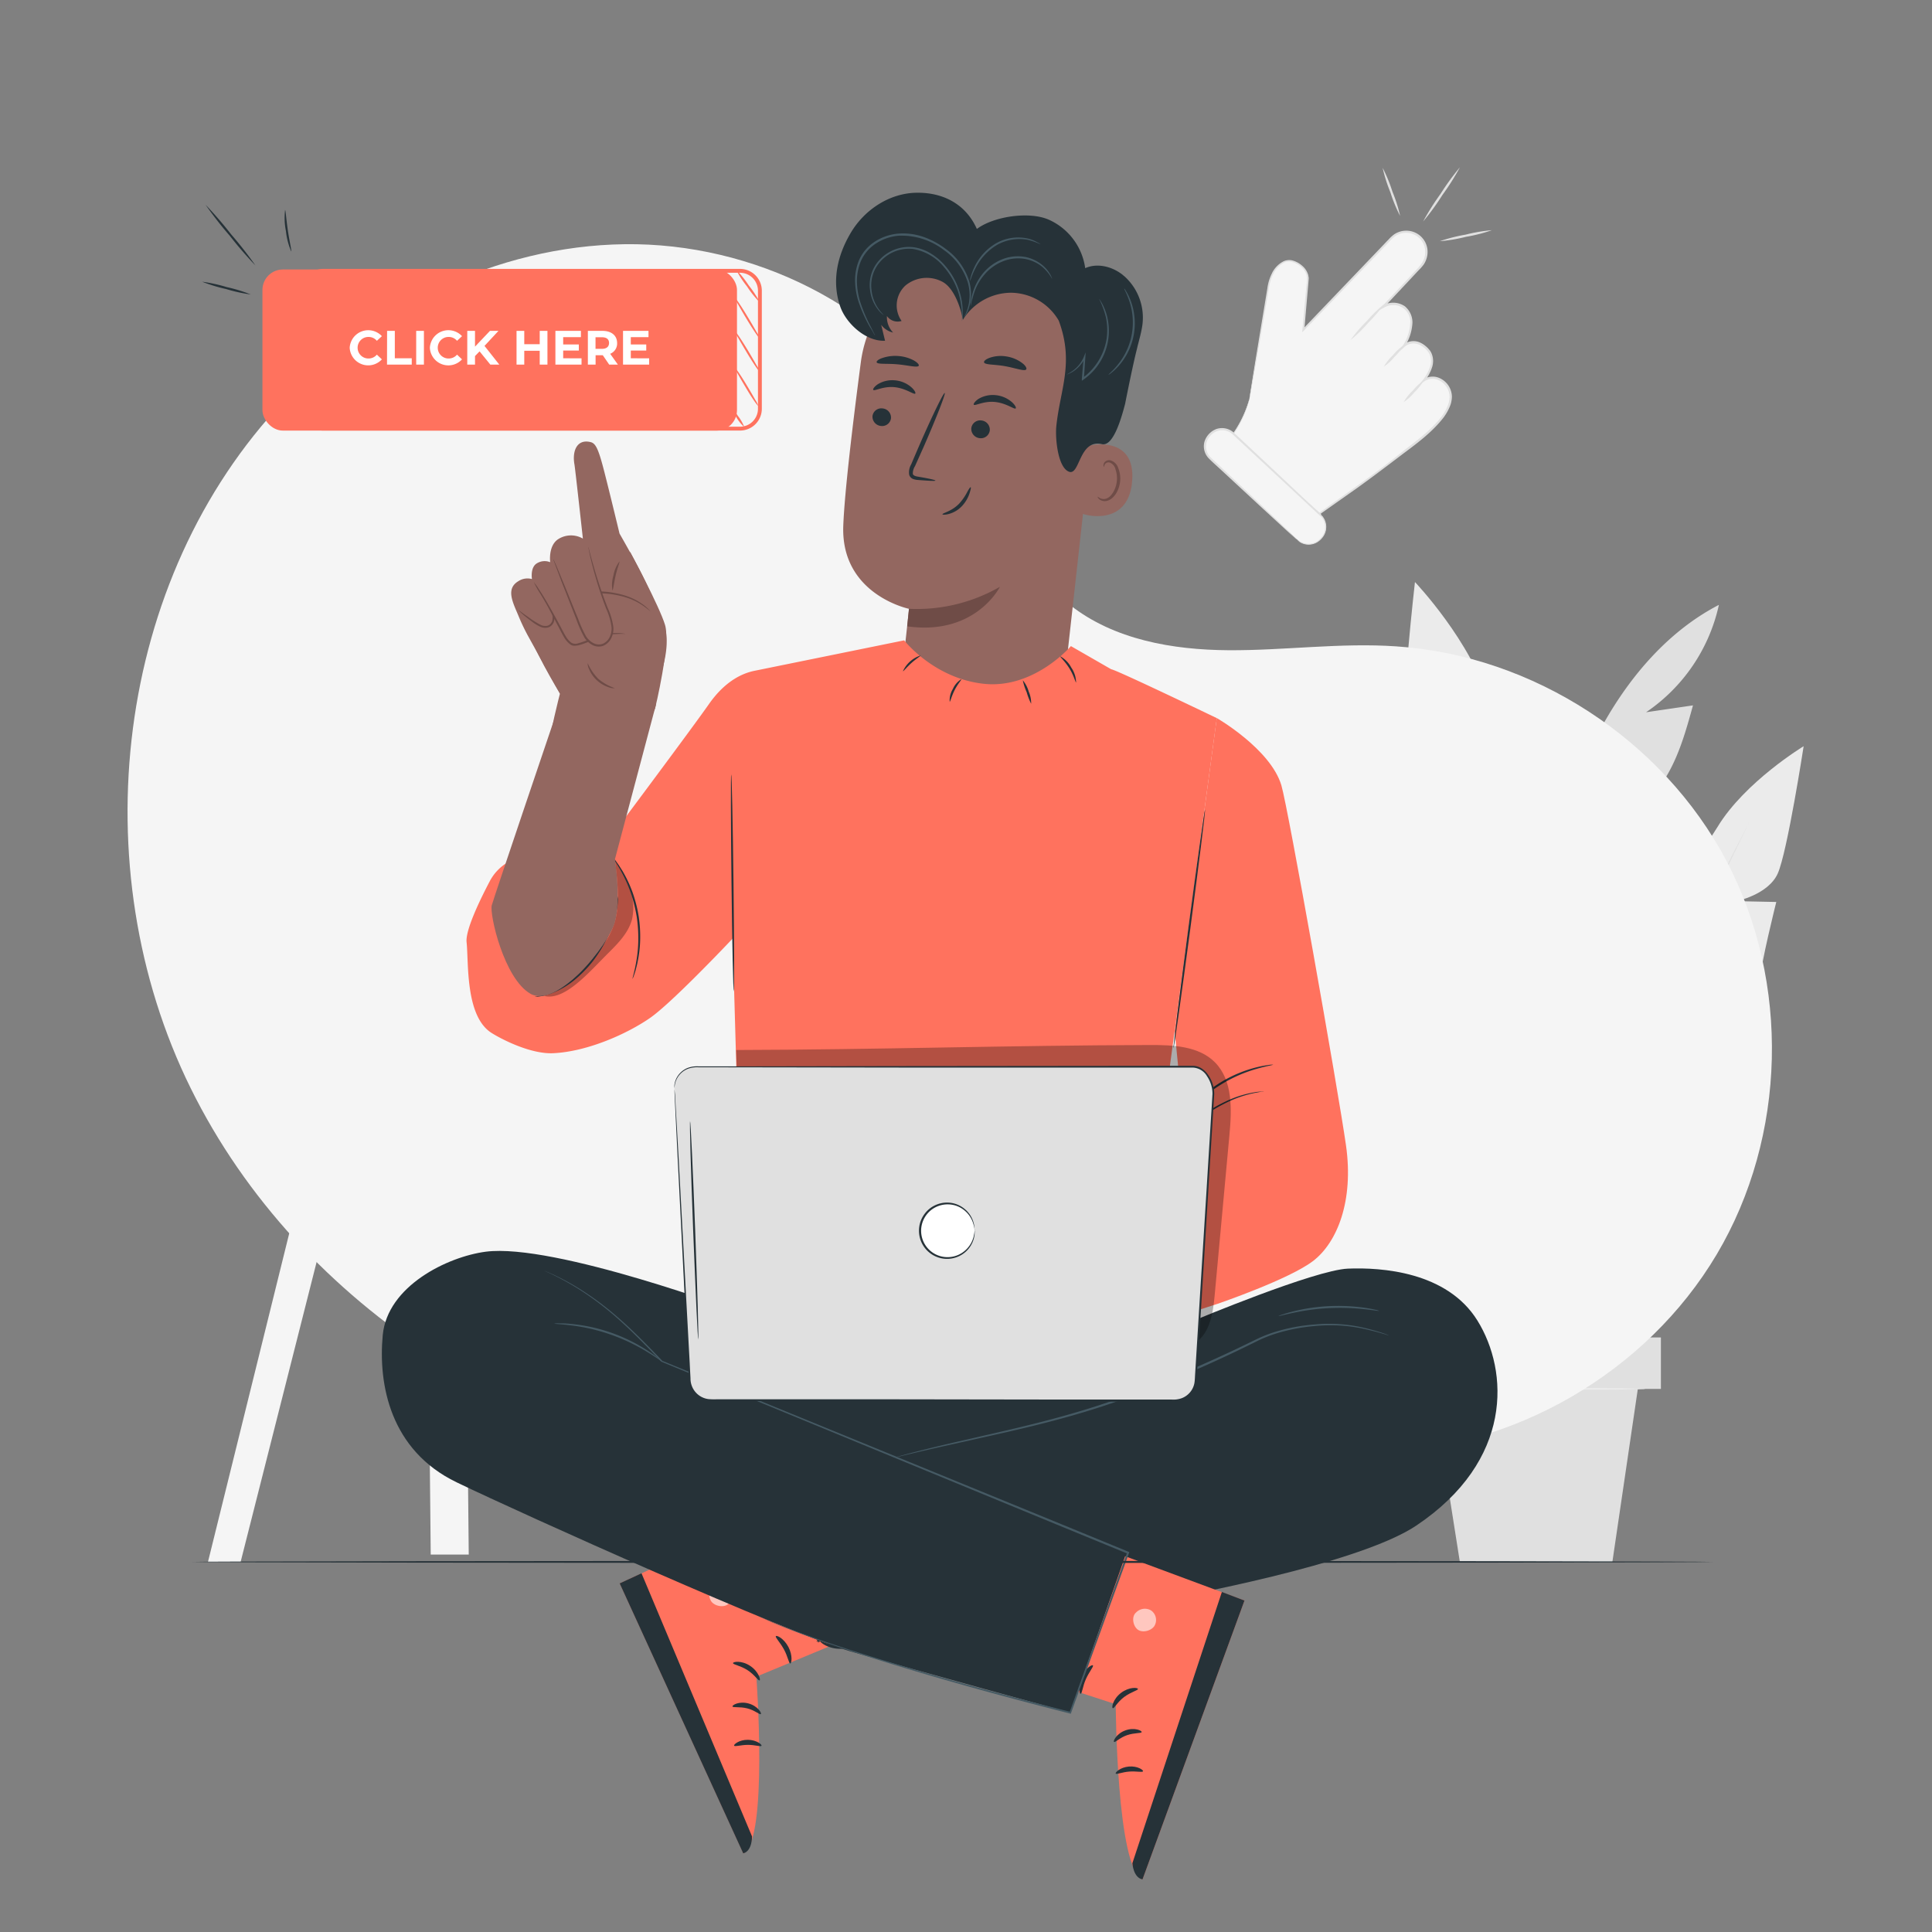 <svg xmlns="http://www.w3.org/2000/svg" viewBox="0 0 500 500"><rect x="0" y="0" width="500" height="500" fill="#808080" stroke="none"/><g id="background-complete"><path d="M444.85,156.54c-12.92,6.69-22.82,18.2-29.94,30.87S403.2,214,398.66,227.8l-4,71.21c15-25.55,27.08-55.59,30.34-85l-10-.89c6.71-1,12.34-5.88,15.92-11.64s5.42-12.39,7.22-18.93L426,184.33A45.25,45.25,0,0,0,444.85,156.54Z" style="fill:#e0e0e0"></path><path d="M392.46,315.69s-32.62-39-32.24-76.26h13.17s-14.31-9.4-13.17-14.67,1.5-25.21,1.5-25.21l12,3s-9-4.51-10.16-11.66,2.63-40.26,2.63-40.26,14.68,15.43,19.2,31.23,16.37,34.24,12.89,82.39S392.46,315.69,392.46,315.69Z" style="fill:#ebebeb"></path><path d="M409,319.38s35.33-23.53,43.18-53.56l-10.59-2.88s13.56-4.43,13.81-8.91,4.3-20.6,4.3-20.6l-10.34-.21s8.25-1.66,10.72-7.16,6.7-32.94,6.7-32.94S451.59,202.31,444.5,214,423.84,238,416.1,277.45,409,319.38,409,319.38Z" style="fill:#ebebeb"></path><path d="M375.15,184.66a2.13,2.13,0,0,1,.11.41l.28,1.2c.24,1.08.59,2.64,1,4.63s1,4.48,1.54,7.35,1.25,6.13,1.91,9.75c1.39,7.24,2.86,15.89,4.38,25.51s2.93,20.24,4.24,31.4,2.27,21.84,3,31.55,1.26,18.47,1.56,25.83c.19,3.68.27,7,.37,9.94s.15,5.44.17,7.5.05,3.63.06,4.74v1.24c0,.27,0,.42,0,.42a1.8,1.8,0,0,1,0-.42c0-.31,0-.71-.05-1.24,0-1.11-.09-2.7-.16-4.74s-.14-4.57-.27-7.49-.23-6.26-.44-9.93c-.34-7.36-.92-16.11-1.67-25.81s-1.8-20.37-3.08-31.53-2.75-21.76-4.2-31.39-2.92-18.27-4.26-25.51c-.64-3.63-1.29-6.89-1.84-9.77s-1-5.34-1.45-7.36-.71-3.56-.93-4.65c-.1-.51-.17-.91-.23-1.21A2.26,2.26,0,0,1,375.15,184.66Z" style="fill:#e0e0e0"></path><path d="M387.93,339.58s-29.84-33.84-39.11-54.3l7-3c-5.08.84-10.27-1.34-14.2-4.65S334.8,270,332,265.69l9.21-1.55a34.25,34.25,0,0,1-20.13-15.59c10.87,1.79,20.71,7.76,28.82,15.22,6.56,6,12.12,13.06,17.46,20.22a69,69,0,0,1,6.79,11.15C379.13,305.5,388,327.15,387.93,339.58Z" style="fill:#ebebeb"></path><path d="M452.64,212.82a1.77,1.77,0,0,1-.14.35c-.12.24-.27.57-.46,1-.43.88-1.05,2.14-1.83,3.75s-1.77,3.61-2.88,5.94-2.39,4.95-3.74,7.89c-2.76,5.86-5.92,12.89-9.33,20.75s-7,16.57-10.54,25.78-6.76,18.07-9.55,26.17-5.16,15.43-7.06,21.62c-1,3.08-1.8,5.9-2.55,8.36s-1.37,4.59-1.87,6.33-.9,3.06-1.17,4l-.32,1a2.47,2.47,0,0,1-.13.35,1.87,1.87,0,0,1,.08-.37q.09-.39.27-1.05c.25-.95.61-2.3,1.08-4s1.06-3.88,1.78-6.35,1.51-5.3,2.47-8.39c1.86-6.2,4.22-13.55,7-21.67s6-17,9.52-26.2,7.19-17.92,10.59-25.78,6.64-14.87,9.44-20.71c1.37-2.94,2.68-5.56,3.81-7.87s2.13-4.29,3-5.9l1.91-3.71q.33-.6.51-1A2.83,2.83,0,0,1,452.64,212.82Z" style="fill:#e0e0e0"></path><path d="M390.46,354.09a4.4,4.4,0,0,1-.13-.63c-.07-.46-.17-1.06-.28-1.79s-.26-1.74-.46-2.84-.39-2.37-.69-3.75c-.53-2.77-1.3-6.05-2.27-9.65s-2.25-7.5-3.76-11.53-3.19-7.78-4.81-11.14-3.24-6.31-4.67-8.74c-.69-1.23-1.38-2.3-2-3.26s-1.1-1.78-1.54-2.44l-1-1.53a2.56,2.56,0,0,1-.31-.56,3.31,3.31,0,0,1,.4.5l1.05,1.48c.46.64,1,1.44,1.61,2.39s1.32,2,2,3.23c1.48,2.42,3.11,5.37,4.79,8.72s3.33,7.13,4.87,11.17,2.74,8,3.73,11.59,1.68,6.91,2.17,9.7c.28,1.39.44,2.66.61,3.77s.3,2.07.38,2.86.14,1.34.18,1.81A2.58,2.58,0,0,1,390.46,354.09Z" style="fill:#e0e0e0"></path><rect x="364.52" y="346.13" width="65.32" height="13.32" style="fill:#e0e0e0"></rect><polygon points="370.75 359.44 377.81 404.24 417.28 404.24 423.87 359.44 370.75 359.44" style="fill:#e0e0e0"></polygon><path d="M425.84,359.44c0,.15-12.36.26-27.6.26s-27.6-.11-27.6-.26,12.36-.26,27.6-.26S425.84,359.3,425.84,359.44Z" style="fill:#ebebeb"></path><path d="M323.36,103.16a28.71,28.71,0,0,1-4.36,9.32l4.29,4h0L341.59,133l-.43.2s15.84-11.06,20.22-14.67c3.61-3,13.27-9.12,14.06-15.08a5.11,5.11,0,0,0-2.84-5.23,4,4,0,0,0-4.17.33s4.26-5,.89-8.28-6-.71-6-.71,4.17-6.35.3-9.87a5,5,0,0,0-5.65-.3l1.57-1.68L367.63,69a5.43,5.43,0,0,0,0-7.5,5.28,5.28,0,0,0-7.57.06L337.3,85.38l1.16-13c.29-3.37-4.26-5.81-6.28-4.57,0,0-3.11,1.21-4,6.48C327.59,78.27,323.36,103.16,323.36,103.16Z" style="fill:#f5f5f5"></path><path d="M323.36,103.16s0-.22.08-.65.16-1.07.29-1.89c.27-1.68.66-4.12,1.17-7.27l1.9-11.52q.56-3.37,1.19-7.21a12.34,12.34,0,0,1,1.17-3.86,6.78,6.78,0,0,1,2.95-3.1l0,0a3.46,3.46,0,0,1,2.6-.19A6.27,6.27,0,0,1,337,68.77a4.94,4.94,0,0,1,1.53,2.28c.07.23.09.47.14.7s0,.49,0,.72l-.12,1.37q-.48,5.52-1,11.56l-.42-.19,20.73-21.66c.47-.48.93-1,1.4-1.46a10.37,10.37,0,0,1,1.52-1.42,5.64,5.64,0,0,1,4.12-.89,5.49,5.49,0,0,1,4.44,6.54,6,6,0,0,1-.83,2.06A12.09,12.09,0,0,1,367.09,70l-2.94,3.15-6,6.39-.35-.45a5.51,5.51,0,0,1,3.91-.63,5.34,5.34,0,0,1,1.59.63,2.42,2.42,0,0,1,.68.55,5,5,0,0,1,.56.66,5.44,5.44,0,0,1,1,3.2,12.49,12.49,0,0,1-2,6.17l-.44-.36a4.1,4.1,0,0,1,4.07-.8A5.87,5.87,0,0,1,369,89.61a5,5,0,0,1,.74.72l.35.4.27.46a5.08,5.08,0,0,1,.21,4,11.34,11.34,0,0,1-1.93,3.49l-.37-.41a4.3,4.3,0,0,1,4.1-.5,5.36,5.36,0,0,1,3.38,4.87,7.47,7.47,0,0,1-.32,2,13.06,13.06,0,0,1-1.88,3.47c-3.21,4.11-7.38,7-11.13,9.85s-7.46,5.65-11,8.2l-10.15,7.15-.21-.36.43-.2-.05.35L323.2,116.59h.19l-.1.1-.1-.09-4.27-4-.07-.07.06-.08a29.48,29.48,0,0,0,3.6-6.73c.31-.81.51-1.45.64-1.88s.21-.64.21-.64a18.17,18.17,0,0,1-.74,2.56,28.37,28.37,0,0,1-3.53,6.83v-.15c1.24,1.15,2.62,2.42,4.3,4h-.19l.09-.1.11.09,18.34,16.46.24.21-.29.13-.43.2L341,133l10.12-7.19c3.52-2.56,7.25-5.21,10.95-8.21s7.9-5.76,11-9.78a12.34,12.34,0,0,0,1.79-3.31,7.29,7.29,0,0,0,.3-1.84,5,5,0,0,0-.4-1.81,4.83,4.83,0,0,0-2.64-2.56,3.77,3.77,0,0,0-3.59.45L367,99.88l1.22-1.52a10.52,10.52,0,0,0,1.81-3.3,4.48,4.48,0,0,0-.17-3.61A5.67,5.67,0,0,0,367,89.09a3.54,3.54,0,0,0-3.49.66L362.13,91l.95-1.59a11.83,11.83,0,0,0,1.9-5.86,4.35,4.35,0,0,0-3.37-4.49,4.92,4.92,0,0,0-3.5.58l-1.59.88,1.24-1.32,6-6.39q1.49-1.58,2.94-3.15A11,11,0,0,0,368,68.07a5.47,5.47,0,0,0,.75-1.86A5,5,0,0,0,368,62.4a5,5,0,0,0-3.23-2.07,5.05,5.05,0,0,0-3.71.79,10.08,10.08,0,0,0-1.44,1.35l-1.4,1.46L337.47,85.54,337,86l.07-.68c.36-4,.71-7.88,1.05-11.55a7.09,7.09,0,0,0,0-2.64,4.54,4.54,0,0,0-1.39-2.08,5.7,5.7,0,0,0-2.16-1.2,3.07,3.07,0,0,0-2.28.13h0l0,0a6.43,6.43,0,0,0-2.75,2.9,11.83,11.83,0,0,0-1.15,3.74c-.44,2.55-.86,5-1.24,7.21-.78,4.48-1.45,8.34-2,11.5s-1,5.58-1.28,7.25c-.15.82-.26,1.44-.35,1.88S323.36,103.16,323.36,103.16Z" style="fill:#e0e0e0"></path><path d="M327.36,106.27h.3a4.25,4.25,0,0,1,4.25,4.25v30.86a4.24,4.24,0,0,1-4.24,4.24h-.3a4.25,4.25,0,0,1-4.25-4.25V110.52a4.24,4.24,0,0,1,4.24-4.24Z" transform="translate(11.86 279.22) rotate(-46.93)" style="fill:#f5f5f5"></path><path d="M335.78,139.69s.24.2.75.49a4.22,4.22,0,0,0,4.17,0,5.31,5.31,0,0,0,1.55-1.49,4.07,4.07,0,0,0-.22-4.84l-23-21.43a4,4,0,0,0-4-.87,4.55,4.55,0,0,0-2.76,2.88,4,4,0,0,0,.83,3.73c.95.95,2,1.89,2.95,2.79l10.29,9.71,6.9,6.57,1.86,1.81a5.3,5.3,0,0,1,.62.66,6,6,0,0,1-.7-.58l-1.93-1.73-7-6.44-10.37-9.61c-1-.92-2-1.8-3-2.82a4.53,4.53,0,0,1-1-4.24,5.15,5.15,0,0,1,3.13-3.27,4.57,4.57,0,0,1,4.51,1c9,8.41,17.1,16,22.91,21.6a4.42,4.42,0,0,1,.17,5.27,5.29,5.29,0,0,1-1.68,1.54,4.31,4.31,0,0,1-1.84.53,4.24,4.24,0,0,1-2.52-.65A2.83,2.83,0,0,1,335.78,139.69Z" style="fill:#e0e0e0"></path><path d="M349.52,88a36.74,36.74,0,0,1,4.15-4.85,35.83,35.83,0,0,1,4.56-4.46,36.71,36.71,0,0,1-4.14,4.85A35.5,35.5,0,0,1,349.52,88Z" style="fill:#e0e0e0"></path><path d="M358.14,94.89a12.88,12.88,0,0,1,2.38-3,13.41,13.41,0,0,1,2.79-2.58,12.58,12.58,0,0,1-2.38,3A12.85,12.85,0,0,1,358.14,94.89Z" style="fill:#e0e0e0"></path><path d="M363.27,104.06a12.91,12.91,0,0,1,2.38-3,12.52,12.52,0,0,1,2.8-2.57,13,13,0,0,1-2.38,3A12.73,12.73,0,0,1,363.27,104.06Z" style="fill:#e0e0e0"></path><path d="M362.35,55.88a37.83,37.83,0,0,1-2.52-6.12,38.56,38.56,0,0,1-2-6.31,38.43,38.43,0,0,1,2.52,6.12A38.56,38.56,0,0,1,362.35,55.88Z" style="fill:#e0e0e0"></path><path d="M368.3,57.33a64,64,0,0,1,4.53-7.18,63.48,63.48,0,0,1,5-6.86,64.28,64.28,0,0,1-4.54,7.18A62.69,62.69,0,0,1,368.3,57.33Z" style="fill:#e0e0e0"></path><path d="M372.63,62.42a43.22,43.22,0,0,1,6.68-1.7,42.28,42.28,0,0,1,6.79-1.15,40.58,40.58,0,0,1-6.67,1.71A41.56,41.56,0,0,1,372.63,62.42Z" style="fill:#e0e0e0"></path><polygon points="85.93 274.4 53.82 404.23 62.27 404.23 95.17 274.4 85.93 274.4" style="fill:#f5f5f5"></polygon><polygon points="146.41 274.4 176.45 404.23 168 404.23 137.16 274.4 146.41 274.4" style="fill:#f5f5f5"></polygon><polygon points="121.31 402.32 111.47 402.32 110 253.31 119.84 253.31 121.31 402.32" style="fill:#f5f5f5"></polygon><rect x="45.51" y="165.8" width="138.83" height="88.94" style="fill:#ebebeb"></rect><rect x="80.12" y="273.04" width="69.68" height="8.59" style="fill:#f5f5f5"></rect><path d="M54.73,243.14a8.48,8.48,0,0,1,.1,1.63h-.19c-.14-4.35-.25-18.76-.25-35.84,0-10.3.08-19.63.1-26.49,0-3.32.08-6,.11-8,0-.89,0-1.61.06-2.19a4.12,4.12,0,0,1,.07-.76,2.67,2.67,0,0,1,.07.76c0,.58,0,1.3.07,2.19,0,2,.06,4.71.11,8,0,6.86.06,16.19.1,26.49,0,17.08-.11,31.49-.25,35.84h-.19A10.77,10.77,0,0,1,54.73,243.14Z" style="fill:#f5f5f5"></path><path d="M65.07,243.14a10.77,10.77,0,0,1,.09,1.63H65c-.14-4.35-.25-18.76-.25-35.84,0-10.3.08-19.63.1-26.49.05-3.32.09-6,.11-8,0-.89,0-1.61.07-2.19a2.67,2.67,0,0,1,.07-.76,3.75,3.75,0,0,1,.06.76c0,.58,0,1.3.07,2.19,0,2,.06,4.71.11,8,0,6.86.06,16.19.1,26.49,0,17.08-.11,31.49-.25,35.84H65A8.48,8.48,0,0,1,65.07,243.14Z" style="fill:#f5f5f5"></path><path d="M75.4,243.14a10.77,10.77,0,0,1,.09,1.63H75.3c-.14-4.35-.24-18.76-.24-35.84,0-10.3.07-19.63.1-26.49,0-3.32.08-6,.11-8,0-.89,0-1.61.06-2.19a3.23,3.23,0,0,1,.07-.76,3.23,3.23,0,0,1,.07.76c0,.58,0,1.3.06,2.19,0,2,.07,4.71.11,8,0,6.86.06,16.19.1,26.49,0,17.08-.1,31.49-.25,35.84H75.3A9.71,9.71,0,0,1,75.4,243.14Z" style="fill:#f5f5f5"></path><path d="M85.73,243.14a9.71,9.71,0,0,1,.1,1.63h-.19c-.15-4.35-.25-18.76-.25-35.84,0-10.3.07-19.63.1-26.49,0-3.32.08-6,.11-8,0-.89.05-1.61.06-2.19a3.23,3.23,0,0,1,.07-.76,3.23,3.23,0,0,1,.07.76c0,.58,0,1.3.06,2.19,0,2,.07,4.71.11,8,0,6.86.06,16.19.1,26.49,0,17.08-.1,31.49-.24,35.84h-.19A10.77,10.77,0,0,1,85.73,243.14Z" style="fill:#f5f5f5"></path><path d="M96.06,243.14a8.48,8.48,0,0,1,.1,1.63H96c-.14-4.35-.25-18.76-.25-35.84,0-10.3.08-19.63.1-26.49.05-3.32.08-6,.11-8,0-.89,0-1.61.06-2.19a4.12,4.12,0,0,1,.07-.76,2.67,2.67,0,0,1,.07.76c0,.58,0,1.3.07,2.19,0,2,.06,4.71.11,8,0,6.86.06,16.19.1,26.49,0,17.08-.11,31.49-.25,35.84H96A10.77,10.77,0,0,1,96.06,243.14Z" style="fill:#f5f5f5"></path><path d="M106.4,243.14a10.77,10.77,0,0,1,.09,1.63h-.19c-.14-4.35-.25-18.76-.25-35.84,0-10.3.08-19.63.1-26.49,0-3.32.09-6,.11-8,0-.89,0-1.61.07-2.19a2.67,2.67,0,0,1,.07-.76,3.75,3.75,0,0,1,.06.76c0,.58,0,1.3.07,2.19,0,2,.06,4.71.11,8,0,6.86.06,16.19.1,26.49,0,17.08-.11,31.49-.25,35.84h-.19A8.48,8.48,0,0,1,106.4,243.14Z" style="fill:#f5f5f5"></path><path d="M116.73,243.14a10.77,10.77,0,0,1,.09,1.63h-.19c-.14-4.35-.24-18.76-.24-35.84,0-10.3.07-19.63.1-26.49,0-3.32.08-6,.11-8,0-.89,0-1.61.06-2.19a3.23,3.23,0,0,1,.07-.76,3.23,3.23,0,0,1,.07.76c0,.58,0,1.3.06,2.19,0,2,.07,4.71.11,8,0,6.86.06,16.19.1,26.49,0,17.08-.1,31.49-.25,35.84h-.19A9.71,9.71,0,0,1,116.73,243.14Z" style="fill:#f5f5f5"></path><path d="M127.06,243.14a9.71,9.71,0,0,1,.1,1.63H127c-.15-4.35-.25-18.76-.25-35.84,0-10.3.07-19.63.1-26.49,0-3.32.08-6,.11-8,0-.89,0-1.61.06-2.19a3.23,3.23,0,0,1,.07-.76,3.23,3.23,0,0,1,.07.76c0,.58,0,1.3.06,2.19,0,2,.07,4.71.11,8,0,6.86.06,16.19.1,26.49,0,17.08-.1,31.49-.24,35.84H127A10.77,10.77,0,0,1,127.06,243.14Z" style="fill:#f5f5f5"></path><path d="M137.39,243.14a8.48,8.48,0,0,1,.1,1.63h-.19c-.14-4.35-.25-18.76-.25-35.84,0-10.3.08-19.63.1-26.49,0-3.32.08-6,.11-8,0-.89.05-1.61.06-2.19a4.12,4.12,0,0,1,.07-.76,2.67,2.67,0,0,1,.07.76c0,.58,0,1.3.07,2.19,0,2,.06,4.71.11,8,0,6.86.06,16.19.1,26.49,0,17.08-.11,31.49-.25,35.84h-.19A10.77,10.77,0,0,1,137.39,243.14Z" style="fill:#f5f5f5"></path><path d="M147.73,243.14a10.77,10.77,0,0,1,.09,1.63h-.19c-.14-4.35-.25-18.76-.25-35.84,0-10.3.08-19.63.1-26.49.05-3.32.09-6,.11-8,0-.89,0-1.61.07-2.19a2.67,2.67,0,0,1,.07-.76,4.12,4.12,0,0,1,.07.76c0,.58,0,1.3.06,2.19,0,2,.06,4.71.11,8,0,6.86.06,16.19.1,26.49,0,17.08-.11,31.49-.25,35.84h-.19A8.48,8.48,0,0,1,147.73,243.14Z" style="fill:#f5f5f5"></path><path d="M158.06,243.14a10.77,10.77,0,0,1,.09,1.63H158c-.14-4.35-.24-18.76-.24-35.84,0-10.3.07-19.63.1-26.49,0-3.32.08-6,.11-8,0-.89,0-1.61.06-2.19a3.23,3.23,0,0,1,.07-.76,3.23,3.23,0,0,1,.07.76c0,.58,0,1.3.06,2.19,0,2,.07,4.71.11,8,0,6.86.06,16.19.1,26.49,0,17.08-.1,31.49-.25,35.84H158A9.71,9.71,0,0,1,158.06,243.14Z" style="fill:#f5f5f5"></path><path d="M168.39,243.14a9.71,9.71,0,0,1,.1,1.63h-.19c-.15-4.35-.25-18.76-.25-35.84,0-10.3.07-19.63.1-26.49,0-3.32.08-6,.11-8,0-.89.05-1.61.06-2.19a3.23,3.23,0,0,1,.07-.76,3.23,3.23,0,0,1,.07.76c0,.58,0,1.3.06,2.19,0,2,.07,4.71.11,8,0,6.86.06,16.19.1,26.49,0,17.08-.1,31.49-.24,35.84h-.19A10.77,10.77,0,0,1,168.39,243.14Z" style="fill:#f5f5f5"></path><path d="M178.72,243.14a8.48,8.48,0,0,1,.1,1.63h-.19c-.14-4.35-.25-18.76-.25-35.84,0-10.3.08-19.63.1-26.49.05-3.32.08-6,.11-8,0-.89,0-1.61.06-2.19a4.12,4.12,0,0,1,.07-.76,2.67,2.67,0,0,1,.07.76c0,.58,0,1.3.07,2.19,0,2,.06,4.71.11,8,0,6.86.06,16.19.1,26.49,0,17.08-.11,31.49-.25,35.84h-.19A10.77,10.77,0,0,1,178.72,243.14Z" style="fill:#f5f5f5"></path></g><g id="background-simple"><path d="M446.81,222.8c-16.54-31.39-50.05-53.17-85.45-55.52-14.45-1-28.93,1.09-43.41,1s-29.63-2.73-41-11.68c-15.33-12.06-20.52-32.64-30.81-49.22-17.51-28.22-51.24-44.6-84.45-44.18S96.42,79.62,73.53,103.69C29.62,149.88,21.14,224.48,49.35,281.63s89.42,95.1,153,100l153.8-5.82c35.48-.57,70-20.63,88.13-51.16S463.34,254.2,446.81,222.8Z" style="fill:#f5f5f5"></path></g><g id="Character"><path d="M283.69,102.27l-7.79,70.19c-1.33,11.94-5.72,29.2-24.49,26.25h0c-16.1-3.8-18.52-19.78-17.27-30.92.59-5.28,1.07-9.69,1.1-10.23,0,0-17.68-3.67-17-21.5.33-8.61,2.44-26.31,4.54-42.29a33.22,33.22,0,0,1,34.62-28.84l1.72.08C277.6,67,286.21,83.85,283.69,102.27Z" style="fill:#936760"></path><path d="M235.24,157.56a43.08,43.08,0,0,0,23.54-5.7s-6.31,12.73-24,10.23Z" style="fill:#6f4c47"></path><path d="M252,104.73c.31.4,2.55-1,5.51-.7s5,2,5.35,1.67c.18-.16-.11-.85-1-1.65a7.48,7.48,0,0,0-4.24-1.79,7.2,7.2,0,0,0-4.43,1C252.26,103.91,251.89,104.55,252,104.73Z" style="fill:#263238"></path><path d="M251.37,110.85a2.42,2.42,0,0,0,2.2,2.55,2.31,2.31,0,0,0,2.59-2.05,2.41,2.41,0,0,0-2.2-2.54A2.31,2.31,0,0,0,251.37,110.85Z" style="fill:#263238"></path><path d="M242.09,124.38c0-.16-1.66-.54-4.4-1-.7-.11-1.35-.28-1.45-.76a3.55,3.55,0,0,1,.57-2l2.34-5.22c3.25-7.44,5.64-13.57,5.34-13.69s-3.18,5.79-6.43,13.23q-1.19,2.74-2.25,5.25a4,4,0,0,0-.5,2.73,1.73,1.73,0,0,0,1.1,1.08,4.31,4.31,0,0,0,1.18.22C240.35,124.43,242.07,124.53,242.09,124.38Z" style="fill:#263238"></path><path d="M254.67,93.77c.21.69,2.63.49,5.45,1s5.07,1.41,5.47.82c.19-.29-.18-1-1.07-1.65a9,9,0,0,0-4-1.68,8.76,8.76,0,0,0-4.31.31C255.14,92.94,254.59,93.44,254.67,93.77Z" style="fill:#263238"></path><path d="M226.88,93.77c.25.57,2.63.26,5.43.52s5.09.91,5.45.38c.16-.25-.24-.78-1.16-1.33a9.88,9.88,0,0,0-4-1.19,10.21,10.21,0,0,0-4.24.5C227.29,93,226.78,93.49,226.88,93.77Z" style="fill:#263238"></path><path d="M281.57,115.39c.31-.12,12.43-3,11.43,9.16s-13,8.64-13,8.29S281.57,115.39,281.57,115.39Z" style="fill:#936760"></path><path d="M284.09,128.54c.06,0,.2.17.55.36a2.1,2.1,0,0,0,1.58.16c1.32-.36,2.57-2.31,2.81-4.5a7,7,0,0,0-.34-3.08,2.46,2.46,0,0,0-1.46-1.76,1.09,1.09,0,0,0-1.3.48c-.19.32-.13.57-.2.59s-.24-.23-.1-.72a1.31,1.31,0,0,1,.54-.72,1.59,1.59,0,0,1,1.19-.22,3,3,0,0,1,2.06,2.07,7.1,7.1,0,0,1,.46,3.45c-.28,2.45-1.72,4.64-3.52,5a2.3,2.3,0,0,1-1.92-.48C284.09,128.84,284.05,128.56,284.09,128.54Z" style="fill:#6f4c47"></path><path d="M243.91,133.11c-.09-.32,2.37-.74,4.31-2.76a13.76,13.76,0,0,0,2.06-2.95c.46-.84.8-1.36.93-1.3s0,.65-.3,1.58a8.92,8.92,0,0,1-2,3.34,7.23,7.23,0,0,1-3.38,2C244.56,133.27,243.93,133.22,243.91,133.11Z" style="fill:#263238"></path><path d="M226,100.9c.31.4,2.55-1,5.51-.7s5,2,5.35,1.66c.18-.15-.11-.84-1-1.64a7.41,7.41,0,0,0-4.24-1.79,7.2,7.2,0,0,0-4.43,1C226.23,100.08,225.86,100.72,226,100.9Z" style="fill:#263238"></path><path d="M225.8,107.69a2.42,2.42,0,0,0,2.2,2.55,2.31,2.31,0,0,0,2.59-2,2.39,2.39,0,0,0-2.19-2.54A2.3,2.3,0,0,0,225.8,107.69Z" style="fill:#263238"></path><path d="M291.18,104.51c-.89,3.39-3,11.12-6,10.43-6-1.36-5.65,8.26-8.55,7.13s-3.58-8.78-3.25-11.83c1-9.53,4.66-16.37.63-27.25a14.5,14.5,0,0,0-12.27-7.23,14.75,14.75,0,0,0-12.54,7c-.62-3.33-2.36-8.33-5.37-9.87a8.64,8.64,0,0,0-9.5,1,7,7,0,0,0-1,9.17,3.37,3.37,0,0,1-3.79-1.27,5.73,5.73,0,0,0,1.59,4.27,5.26,5.26,0,0,1-3.08-2l1,4.12c-5,.25-10.09-4.51-11.59-8.82-2.27-6.54-.79-13.22,2.75-19.16s10-10.22,17-10.32,12.79,3.05,15.6,9.37c4.42-3.28,13.49-4.59,18.54-2.43a16.17,16.17,0,0,1,9.5,12.58c3.1-1.39,6.88-.45,9.57,1.63l.65.54a14.38,14.38,0,0,1,4.48,13.17c-.32,1.92-.94,3.92-1.29,5.47C293.08,94.8,291.18,104.51,291.18,104.51Z" style="fill:#263238"></path><path d="M228.68,81.53s-.16-.09-.41-.31a7,7,0,0,1-1-1.06,10,10,0,0,1-2.09-5,9.55,9.55,0,0,1,2.17-7.6,10.32,10.32,0,0,1,8.92-3.6,11.42,11.42,0,0,1,4.81,1.76,15.4,15.4,0,0,1,3.59,3.13,18.7,18.7,0,0,1,3.77,7,18.38,18.38,0,0,1,.71,5.35c0,.64-.06,1.13-.11,1.46a2.11,2.11,0,0,1-.09.5,22.31,22.31,0,0,0-.86-7.21,18.84,18.84,0,0,0-3.79-6.84,13.22,13.22,0,0,0-8.09-4.69,9.94,9.94,0,0,0-8.49,3.4,9.25,9.25,0,0,0-2.17,7.24A10.26,10.26,0,0,0,227.41,80C228.16,81.05,228.71,81.49,228.68,81.53Z" style="fill:#455a64"></path><path d="M226.49,86.85a2.87,2.87,0,0,1-.37-.56c-.23-.38-.56-1-1-1.68a36.55,36.55,0,0,1-2.92-6.5,18.76,18.76,0,0,1-.89-4.87,13.75,13.75,0,0,1,.89-5.62,10.86,10.86,0,0,1,3.93-4.9,13.16,13.16,0,0,1,6.35-2.26,16,16,0,0,1,6.68.91,20.92,20.92,0,0,1,5.53,3,16.28,16.28,0,0,1,6.16,8.49,11.88,11.88,0,0,1-.19,7.09,9.62,9.62,0,0,1-.84,1.75,4,4,0,0,1-.4.55,15.61,15.61,0,0,0,1-2.37,11.91,11.91,0,0,0,0-6.92,16.07,16.07,0,0,0-6.09-8.21A18,18,0,0,0,232.57,61a12.83,12.83,0,0,0-6.11,2.17,10.45,10.45,0,0,0-3.77,4.66,13.42,13.42,0,0,0-.91,5.42,18.78,18.78,0,0,0,.81,4.78,40.35,40.35,0,0,0,2.75,6.51l.87,1.73A3.57,3.57,0,0,1,226.49,86.85Z" style="fill:#455a64"></path><path d="M286.85,97c-.06-.08,1.07-.91,2.46-2.65a17.26,17.26,0,0,0,3-16.3c-.69-2.12-1.45-3.3-1.36-3.34s.24.25.57.8a14.41,14.41,0,0,1,1.14,2.42,16.63,16.63,0,0,1-3.06,16.66,15,15,0,0,1-1.92,1.86A3.46,3.46,0,0,1,286.85,97Z" style="fill:#455a64"></path><path d="M276.12,96.9c0-.05.58-.28,1.5-.94a8.55,8.55,0,0,0,2.89-3.64l.46-1.14-.08,1.23c-.11,1.66-.24,3.57-.37,5.65l-.39-.22a15.5,15.5,0,0,0,6.25-10.12,15.94,15.94,0,0,0-.16-5.54,21.84,21.84,0,0,0-1.78-4.83,1.57,1.57,0,0,1,.23.29,9.53,9.53,0,0,1,.54.88,14.46,14.46,0,0,1,1.36,3.58,15.41,15.41,0,0,1-6.16,16.14l-.43.3,0-.52.47-5.64.39.09a8.41,8.41,0,0,1-3.13,3.68,7.08,7.08,0,0,1-1.18.61A1.82,1.82,0,0,1,276.12,96.9Z" style="fill:#455a64"></path><path d="M272.28,72.17a11.33,11.33,0,0,0-2.81-3.33A9.93,9.93,0,0,0,265.19,67a10.54,10.54,0,0,0-5.66.64,12.19,12.19,0,0,0-4.67,3.32,14.42,14.42,0,0,0-2.46,4,28.68,28.68,0,0,0-1.19,4.25,4.06,4.06,0,0,1,.06-1.2,14.62,14.62,0,0,1,.78-3.18,14.37,14.37,0,0,1,2.45-4.22,12.42,12.42,0,0,1,4.84-3.49,10.86,10.86,0,0,1,5.94-.63,10,10,0,0,1,4.42,2.06,8.75,8.75,0,0,1,2.12,2.51,7.27,7.27,0,0,1,.38.81A.87.87,0,0,1,272.28,72.17Z" style="fill:#455a64"></path><path d="M269.32,63.25A17.35,17.35,0,0,0,266,62.07,11.8,11.8,0,0,0,258,63.4a14.75,14.75,0,0,0-5.59,6.09c-1,1.92-1.27,3.25-1.36,3.22a2.79,2.79,0,0,1,.15-.94,14.8,14.8,0,0,1,.88-2.45A14.19,14.19,0,0,1,257.72,63a11.62,11.62,0,0,1,8.4-1.24,9,9,0,0,1,2.43,1A3.22,3.22,0,0,1,269.32,63.25Z" style="fill:#455a64"></path><path d="M197.26,340.23,309,341.75s31.25-13.08,39.84-13.43,25.63.74,33.51,13.43c8.15,13.12,9.29,36.26-15.82,53.07-24.46,16.38-136.29,31.51-151.62,30.12L186.67,387s-.29-31.09,0-32.57,5-14.8,5-14.8Z" style="fill:#263238"></path><path d="M264.16,392.71l57.91,21.51-26.39,72.17c-6.74-2.94-6.93-45.34-6.93-45.34l-37.67-12.26Z" style="fill:#FF725E"></path><g style="opacity:0.6"><path d="M293.78,417.59a3.14,3.14,0,0,1,4.11-.81,3,3,0,0,1,.84,4.06c-.87,1.28-3.17,1.82-4.36.84s-1.55-3.3-.4-4.33" style="fill:#fff"></path></g><path d="M322.07,414.22,316.22,412,293.06,482.2s.22,3.73,2.62,4.19Z" style="fill:#263238"></path><path d="M288,442.08c.36.12,1.16-1.58,2.93-2.9s3.59-1.7,3.57-2.08-2.25-.59-4.36,1S287.6,442,288,442.08Z" style="fill:#263238"></path><path d="M288.32,450.8c.31.2,1.46-1.1,3.39-1.75s3.63-.43,3.75-.78-1.8-1.31-4.18-.46S288,450.67,288.32,450.8Z" style="fill:#263238"></path><path d="M295.8,458.41c.2-.29-1.39-1.43-3.65-1.23s-3.63,1.57-3.39,1.83,1.64-.39,3.5-.53S295.64,458.75,295.8,458.41Z" style="fill:#263238"></path><path d="M279.68,438.34c.37,0,.48-1.83,1.34-3.77s2.06-3.27,1.83-3.56-2,.74-3,3S279.34,438.41,279.68,438.34Z" style="fill:#263238"></path><path d="M271.74,433.49c.15.05.87-1.26,1.31-3.62a17.87,17.87,0,0,0,.22-4.21,20.45,20.45,0,0,0-.34-2.48,5,5,0,0,0-.46-1.4,1.62,1.62,0,0,0-1.81-.85,2.05,2.05,0,0,0-1.37,1.25,5.3,5.3,0,0,0-.31,1.42,13.5,13.5,0,0,0-.05,2.53,13.34,13.34,0,0,0,1,4.14c.94,2.24,2,3.29,2.16,3.2s-.64-1.34-1.29-3.51a15.18,15.18,0,0,1-.64-3.89,14,14,0,0,1,.12-2.31c.08-.84.31-1.49.72-1.56.16,0,.21,0,.38.23a4.3,4.3,0,0,1,.33,1,20.11,20.11,0,0,1,.39,2.3,21.64,21.64,0,0,1,.06,4C272,432,271.55,433.42,271.74,433.49Z" style="fill:#263238"></path><path d="M272.42,433.21c.1-.1-.91-1.26-3.15-2.23a12.44,12.44,0,0,0-4.13-1,13,13,0,0,0-2.54.12,3.17,3.17,0,0,0-2.66,1.64,1.78,1.78,0,0,0,.45,1.87,5.14,5.14,0,0,0,1.19.86,8.48,8.48,0,0,0,2.44.89,8.65,8.65,0,0,0,4.29-.18c2.39-.72,3.35-2,3.24-2.11s-1.26.79-3.45,1.22a9,9,0,0,1-3.82-.1,8.39,8.39,0,0,1-2.06-.83c-.73-.4-1.24-.91-1.06-1.17s.93-.76,1.65-.83a12.88,12.88,0,0,1,2.28-.18,14.31,14.31,0,0,1,3.87.62C271.11,432.53,272.29,433.39,272.42,433.21Z" style="fill:#263238"></path><path d="M216.4,383.79l-56,26,32,69.88c6.48-3.46,3.34-45.75,3.34-45.75l36.59-15.18Z" style="fill:#FF725E"></path><g style="opacity:0.6"><path d="M188.83,410.92a3.14,3.14,0,0,0-4.16-.49,3,3,0,0,0-.51,4.12c1,1.2,3.29,1.56,4.4.49s1.29-3.41.06-4.34" style="fill:#fff"></path></g><path d="M160.37,409.78l5.65-2.62,28.61,68.12s.07,3.73-2.28,4.38Z" style="fill:#263238"></path><path d="M196.57,434.88c-.35.15-1.29-1.49-3.15-2.67s-3.71-1.41-3.72-1.79,2.2-.77,4.43.7S196.91,434.81,196.57,434.88Z" style="fill:#263238"></path><path d="M196.89,443.6c-.3.23-1.55-1-3.53-1.48s-3.65-.14-3.79-.48,1.69-1.45,4.13-.79S197.21,443.44,196.89,443.6Z" style="fill:#263238"></path><path d="M190,451.78c-.21-.28,1.27-1.54,3.54-1.52s3.75,1.28,3.53,1.56-1.67-.26-3.53-.25S190.21,452.1,190,451.78Z" style="fill:#263238"></path><path d="M204.52,430.5c-.38,0-.62-1.79-1.64-3.65s-2.31-3.1-2.09-3.41,2.08.58,3.25,2.8S204.86,430.54,204.52,430.5Z" style="fill:#263238"></path><path d="M212.05,425c-.14.07-1-1.19-1.58-3.51a17.12,17.12,0,0,1-.56-4.18,19.65,19.65,0,0,1,.15-2.49,4.64,4.64,0,0,1,.34-1.44,1.62,1.62,0,0,1,1.74-1,2,2,0,0,1,1.47,1.13A5.2,5.2,0,0,1,214,415a13.88,13.88,0,0,1,.25,2.52,13.72,13.72,0,0,1-.64,4.19c-.76,2.31-1.78,3.45-1.9,3.36s.52-1.38,1-3.6a15.13,15.13,0,0,0,.33-3.92,13.57,13.57,0,0,0-.3-2.3c-.14-.82-.42-1.46-.84-1.5-.16,0-.21,0-.36.26a4.09,4.09,0,0,0-.24,1,19.37,19.37,0,0,0-.21,2.33,20.93,20.93,0,0,0,.25,4C211.73,423.6,212.24,425,212.05,425Z" style="fill:#263238"></path><path d="M211.36,424.82c-.11-.1.8-1.34,2.95-2.47A12.41,12.41,0,0,1,220.9,421a3.18,3.18,0,0,1,2.79,1.42,1.81,1.81,0,0,1-.31,1.91,5.25,5.25,0,0,1-1.12.95,8.61,8.61,0,0,1-2.36,1.08,8.8,8.8,0,0,1-4.29.16c-2.44-.54-3.5-1.77-3.4-1.86s1.32.7,3.54,1a8.92,8.92,0,0,0,3.8-.4,7.87,7.87,0,0,0,2-1c.69-.45,1.17-1,1-1.24a2.17,2.17,0,0,0-1.7-.7,11.78,11.78,0,0,0-2.3,0,13.75,13.75,0,0,0-3.8.92C212.6,424,211.49,425,211.36,424.82Z" style="fill:#263238"></path><path d="M191.7,339.64s-48.26-18-66-15.7c-9.93,1.31-25.46,8.89-26.65,21.62s1.93,29.76,19.1,38.05,85.71,39.05,102,43.78S277,443.22,277,443.22l15.42-44s-84.15-29.14-88.59-32.4-15.69-7.69-15.69-7.69Z" style="fill:#263238"></path><path d="M359.47,345.61l-.34-.08-1-.3c-.85-.25-2.11-.62-3.75-1a40.88,40.88,0,0,0-14.17-1.05,47.9,47.9,0,0,0-9.66,1.84,34.1,34.1,0,0,0-5.09,2l-5.25,2.57c-7.22,3.45-15.29,7-23.87,10.37-17.2,6.89-33.71,10.16-45.48,12.84-5.9,1.3-10.68,2.38-14,3.16l-3.79.9-1,.22-.34.06a1,1,0,0,1,.32-.11l1-.27c.86-.23,2.12-.59,3.77-1,3.27-.84,8-2,13.93-3.32,11.76-2.77,28.22-6.09,45.36-13,8.58-3.39,16.64-6.9,23.86-10.33l5.26-2.54a34.3,34.3,0,0,1,5.17-2,46.53,46.53,0,0,1,9.75-1.79A40,40,0,0,1,354.46,344c1.64.42,2.89.82,3.74,1.11l.95.35Z" style="fill:#455a64"></path><path d="M356.93,339.25c0,.09-1.47-.18-3.83-.43a57.54,57.54,0,0,0-18.45.95c-2.33.49-3.75.9-3.77.82a4.26,4.26,0,0,1,1-.39c.63-.22,1.56-.5,2.72-.79a48,48,0,0,1,9.25-1.38,49.09,49.09,0,0,1,9.33.42c1.19.18,2.14.36,2.79.51A4.72,4.72,0,0,1,356.93,339.25Z" style="fill:#455a64"></path><path d="M171.4,352.4c-.05.07-1.39-1-3.7-2.39a48.78,48.78,0,0,0-19.87-7c-2.7-.34-4.39-.37-4.39-.46a5,5,0,0,1,1.19-.07c.77,0,1.88,0,3.24.16a43.73,43.73,0,0,1,20,7.07,30.2,30.2,0,0,1,2.62,1.91A4.53,4.53,0,0,1,171.4,352.4Z" style="fill:#455a64"></path><path d="M195.62,418l.38.14,1.09.46c1,.4,2.38,1.06,4.27,1.79,3.76,1.49,9.31,3.53,16.44,5.88,14.25,4.65,34.74,10.59,59.26,16.76l-.27.15,14.92-41.41.14.33-18.48-7.59L171.14,352.4l0,0,0,0c-4.16-4.4-8-8.28-11.58-11.42a78.49,78.49,0,0,0-9.71-7.31,71.32,71.32,0,0,0-6.66-3.71l-1.79-.84-.6-.3.62.26,1.81.79a65,65,0,0,1,6.72,3.64,76.61,76.61,0,0,1,9.79,7.27c3.62,3.12,7.47,7,11.65,11.38l-.06,0L273.57,394l18.48,7.59.22.09-.08.24-15,41.39-.07.2-.21-.05c-24.52-6.22-45-12.22-59.24-17-7.12-2.38-12.66-4.47-16.41-6-1.88-.74-3.28-1.43-4.24-1.85l-1.08-.49Z" style="fill:#455a64"></path><path d="M314.9,185.83s13.9,8,16.72,17.41c1.71,5.71,14.67,78.77,16.72,93.17s-2.28,25.08-8.42,29.86-24.77,11.14-24.77,11.14L289,345.9l-7.51-19.12L306.39,291,304,266.83Z" style="fill:#FF725E"></path><path d="M287.59,173.21l-10.44-6s-9.51,11.12-22.48,9.76S234,165.72,234,165.72l-38.68,7.87h0c-2.59.52-7.32,2.16-11.85,8.63-5.05,7.21-29,39.2-29,39.2H137.75a12.43,12.43,0,0,0-11,6.64c-2.86,5.45-6.29,12.73-6,15.75.57,5.11-.42,19.12,6.43,23.49,2.17,1.39,9.93,5.55,16,5.27,8.89-.42,19.22-5.05,25.17-9.21,5-3.53,16.75-15.71,21.26-20.46V243l2.9,101.45,101.4-2.88,21-155.72S288.61,173.21,287.59,173.21Z" style="fill:#FF725E"></path><path d="M189.24,200.4c.14,0,.41,12.57.59,28.08s.22,28.09.07,28.09-.41-12.57-.59-28.08S189.1,200.4,189.24,200.4Z" style="fill:#263238"></path><path d="M327.18,282.41s-.86.14-2.39.43a29.59,29.59,0,0,0-6.28,2,40.93,40.93,0,0,0-8.36,5.05,72.82,72.82,0,0,0-8.81,8.15c-2.9,3.13-5.54,6.22-8,9a97.6,97.6,0,0,1-6.91,7,50.57,50.57,0,0,1-5.19,4.16c-.64.45-1.17.75-1.52,1a2.56,2.56,0,0,1-.55.3,3.14,3.14,0,0,1,.49-.39c.33-.25.84-.58,1.46-1.06a56.12,56.12,0,0,0,5.06-4.26c2.05-1.9,4.34-4.32,6.8-7.09s5.1-5.87,8-9a71.31,71.31,0,0,1,8.9-8.17,39.78,39.78,0,0,1,8.5-5,27.43,27.43,0,0,1,6.39-1.86c.78-.15,1.39-.15,1.8-.2A2.5,2.5,0,0,1,327.18,282.41Z" style="fill:#263238"></path><path d="M329.48,275.54c0,.09-1.54.31-4,1a36.63,36.63,0,0,0-16.61,9.89c-1.74,1.81-2.67,3.07-2.74,3a4.51,4.51,0,0,1,.58-.93,22.84,22.84,0,0,1,1.89-2.33,33.26,33.26,0,0,1,16.78-10,26.52,26.52,0,0,1,2.95-.55A4.16,4.16,0,0,1,329.48,275.54Z" style="fill:#263238"></path><g style="opacity:0.3"><path d="M140.75,257.73c5.37,1.46,11.81-6.26,16.69-11.09,2.53-2.52,5.17-5.2,6.11-8.65a13.74,13.74,0,0,0-.85-8.65,31.57,31.57,0,0,0-3.57-6.93c.45,4.17,1.48,10.55.08,15.79-1.17,4.37-3.94,7.84-6.88,11.14-3.1,3.49-6.78,7.15-11.58,8.39"></path></g><path d="M163.7,253.31c-.1,0,.52-1.77,1-4.68a34.67,34.67,0,0,0,.49-5.15,38,38,0,0,0-.42-6.31,38.77,38.77,0,0,0-1.54-6.14,35.4,35.4,0,0,0-2.06-4.75c-1.37-2.62-2.5-4.08-2.42-4.14a5.51,5.51,0,0,1,.83,1,12.17,12.17,0,0,1,.87,1.24c.32.5.7,1.06,1.05,1.72a32.68,32.68,0,0,1,2.18,4.76,35.72,35.72,0,0,1,1.6,6.22,35.13,35.13,0,0,1,.39,6.41,30.6,30.6,0,0,1-.61,5.21c-.12.74-.31,1.38-.46,2a14.55,14.55,0,0,1-.44,1.45A6.57,6.57,0,0,1,163.7,253.31Z" style="fill:#263238"></path><path d="M238.24,169.64c.07.13-1.12.82-2.36,1.94s-2.08,2.21-2.2,2.12a7.55,7.55,0,0,1,4.56-4.06Z" style="fill:#263238"></path><path d="M248.79,175.77c.11.11-.91,1.2-1.73,2.82s-1.13,3.08-1.28,3a5.62,5.62,0,0,1,.82-3.29A5.68,5.68,0,0,1,248.79,175.77Z" style="fill:#263238"></path><path d="M266.86,182.13a16.51,16.51,0,0,1-1.16-3,15.21,15.21,0,0,1-1-3.07,7.76,7.76,0,0,1,1.52,2.9A7.48,7.48,0,0,1,266.86,182.13Z" style="fill:#263238"></path><path d="M278.49,176.63c-.16,0-.55-1.73-1.7-3.6s-2.51-3.05-2.4-3.17a7,7,0,0,1,2.85,2.9A7,7,0,0,1,278.49,176.63Z" style="fill:#263238"></path><path d="M311.87,209.49c.15,0-1.57,13.88-3.83,30.95s-4.21,30.9-4.35,30.88,1.57-13.87,3.83-30.95S311.73,209.47,311.87,209.49Z" style="fill:#263238"></path><path d="M159.92,231.93a8.63,8.63,0,0,1,0,1.43,11,11,0,0,1-.21,1.67c-.06.33-.11.67-.18,1s-.18.74-.29,1.14a30.73,30.73,0,0,1-2,5.45,37.86,37.86,0,0,1-3.73,6.05,32.1,32.1,0,0,1-5,5.1,21.67,21.67,0,0,1-5,3c-.39.15-.75.32-1.1.45l-1,.28-.88.24c-.27.06-.53.07-.76.11a8.9,8.9,0,0,1-1.43.11,25.8,25.8,0,0,0,5-1.53,22.67,22.67,0,0,0,4.82-3,33.38,33.38,0,0,0,4.84-5,38.77,38.77,0,0,0,3.7-5.94,33.28,33.28,0,0,0,2.08-5.34A51.6,51.6,0,0,0,159.92,231.93Z" style="fill:#263238"></path><g style="opacity:0.3"><path d="M308.61,347.9c4.3-2.08,5.28-7.65,5.72-12.41q1.92-20.89,3.85-41.81c.61-6.55.9-14-3.72-18.72-4.22-4.28-10.93-4.53-16.94-4.51-37.1.1-69.87,1.19-107,1.29l1.89,64.91Z"></path></g><path d="M174.55,281.8l3.95,75.28a5.5,5.5,0,0,0,5.52,5.18l119.92.21a5.51,5.51,0,0,0,5.52-5.2l4.57-74c.16-3.08-2-7.17-5.14-7.23H180.18A5.49,5.49,0,0,0,174.55,281.8Z" style="fill:#e0e0e0"></path><path d="M174.55,281.8s0-.1,0-.28a4.48,4.48,0,0,1,0-.84,5.44,5.44,0,0,1,1.42-2.93,5.58,5.58,0,0,1,2-1.37,7.09,7.09,0,0,1,2.9-.4l7.29,0,46.46-.08,68.91-.07h4.9a4.27,4.27,0,0,1,2.47.63,6.16,6.16,0,0,1,1.83,1.8,8.62,8.62,0,0,1,1.51,4.86c-.1,1.67-.2,3.36-.3,5.06q-.63,10.16-1.28,20.73c-.86,14.09-1.76,28.67-2.69,43.61l-.17,2.8c-.08.93-.06,1.83-.23,2.81a5.75,5.75,0,0,1-3.62,4.25,6.8,6.8,0,0,1-2.81.37h-8.25l-21.53,0-40.7-.09-36.83-.09-8.5,0H185.3c-.69,0-1.37,0-2.09-.07a5.71,5.71,0,0,1-3.59-2,5.79,5.79,0,0,1-1.34-3.79c-.07-1.31-.13-2.6-.2-3.88-.13-2.57-.26-5.07-.39-7.52-1-19.59-1.79-35.44-2.35-46.4-.26-5.47-.47-9.72-.61-12.62-.06-1.44-.11-2.53-.15-3.28s0-1.12,0-1.12,0,.38.09,1.12.11,1.84.19,3.27c.17,2.9.41,7.15.72,12.62.59,11,1.45,26.81,2.51,46.39.13,2.45.27,4.95.41,7.52.06,1.28.13,2.57.2,3.88a5.4,5.4,0,0,0,1.26,3.55,5.28,5.28,0,0,0,3.34,1.84,16.89,16.89,0,0,0,2,.06h10.57l36.83,0,40.7.06,21.53,0h8.25a6.41,6.41,0,0,0,2.63-.34A5.22,5.22,0,0,0,309.1,358c.15-.85.15-1.83.22-2.74l.17-2.8c.93-14.94,1.83-29.52,2.71-43.6q.65-10.58,1.28-20.74c.11-1.69.21-3.37.31-5.05a8.14,8.14,0,0,0-1.42-4.56,4.44,4.44,0,0,0-3.91-2.22h-4.89l-68.91,0-46.46-.07-7.29,0a7,7,0,0,0-2.85.37,5.46,5.46,0,0,0-3.42,4.19A10.17,10.17,0,0,0,174.55,281.8Z" style="fill:#263238"></path><circle cx="245.18" cy="318.52" r="7.06" style="fill:#fff"></circle><path d="M252.24,318.52c-.05,0,0-.63-.32-1.7a7,7,0,0,0-2.58-3.77,6.73,6.73,0,0,0-2.9-1.26,6.94,6.94,0,0,0-3.58.32,6.72,6.72,0,0,0-3.16,2.38,6.83,6.83,0,0,0,6.74,10.75,6.73,6.73,0,0,0,2.9-1.26,7,7,0,0,0,2.58-3.76c.29-1.07.27-1.71.32-1.7a1.29,1.29,0,0,1,0,.45,5.12,5.12,0,0,1-.15,1.3,7.07,7.07,0,0,1-2.55,4,7.22,7.22,0,0,1-6.88,1.1,7.28,7.28,0,0,1-3.4-11.19,7.16,7.16,0,0,1,3.4-2.53,7.25,7.25,0,0,1,3.83-.29,7.09,7.09,0,0,1,3,1.39,7,7,0,0,1,2.55,4,5,5,0,0,1,.15,1.29A1.38,1.38,0,0,1,252.24,318.52Z" style="fill:#263238"></path><path d="M178.59,290.13c.14,0,.74,12.65,1.32,28.26s.94,28.27.8,28.27S180,334,179.39,318.4,178.45,290.14,178.59,290.13Z" style="fill:#263238"></path><path d="M142.55,191.91c-.71-.6,2.37-12.42,2.37-12.42s-8.14-13.27-8.35-17.55,3.21-13.06,3.21-13.06l23.33-6s7.5,13.92,9,18.84-2.57,21.62-2.57,21.62l-4,8.57S153.66,201.33,142.55,191.91Z" style="fill:#936760"></path><path d="M136.61,164.5a52.93,52.93,0,0,1-2.46-5.19c-1.47-3.5-3.29-6.94,0-8.9a4.3,4.3,0,0,1,3.52-.55s-.5-3,1.26-4.06a3.82,3.82,0,0,1,3.46-.3s-.56-4.16,2-5.92a6.14,6.14,0,0,1,6.46-.19s-2-18.21-2.18-19.17c-.64-3.54.67-6.68,4.19-5.8,1.29.32,2,1.68,3.52,7.61s3.95,16.05,3.95,16.05,4.1,7.12,6,11,5.77,12.66,6.09,15c.82,6-2.71,14-2.71,14l-24.8,1.44Z" style="fill:#936760"></path><path d="M138.16,150.64a21.7,21.7,0,0,1,1.92,2.68l2,3a13.57,13.57,0,0,1,1.07,1.86,3.8,3.8,0,0,1,.29,2.37,2.4,2.4,0,0,1-1.57,1.84,3.09,3.09,0,0,1-2.22-.28,10.18,10.18,0,0,1-1.66-1c-.48-.35-.93-.69-1.33-1-.81-.63-1.43-1.17-1.85-1.56s-.64-.61-.62-.64,1,.73,2.69,1.9a20.69,20.69,0,0,0,3,1.88,2.66,2.66,0,0,0,1.87.23,1.87,1.87,0,0,0,1.21-1.47,3.3,3.3,0,0,0-.25-2,13.62,13.62,0,0,0-1-1.8l-1.87-3A20.56,20.56,0,0,1,138.16,150.64Z" style="fill:#6f4c47"></path><path d="M158.5,152.81a8.61,8.61,0,0,1,.26-3.9,8.33,8.33,0,0,1,1.55-3.59c.14.07-.55,1.66-1,3.71S158.66,152.81,158.5,152.81Z" style="fill:#6f4c47"></path><path d="M168.34,158.13a16.46,16.46,0,0,0-8.3-4.33,31.18,31.18,0,0,0-9.45-.36c-2.52.23-5.41.88-6.55,3.14s.24,5.32,2.47,6.65,5,1.39,7.61,1.16,5.21-.72,7.79-.32" style="fill:#936760"></path><path d="M161.91,164.07s-.7-.07-2,0a52.82,52.82,0,0,0-5.31.5,22.2,22.2,0,0,1-3.73.16,10.24,10.24,0,0,1-4.18-1.05,6.47,6.47,0,0,1-3.1-3.61,5,5,0,0,1-.18-2.58,4.51,4.51,0,0,1,1.37-2.3,9,9,0,0,1,4.77-1.85,40.93,40.93,0,0,1,4.71-.28,23.87,23.87,0,0,1,7.89,1.19,15.72,15.72,0,0,1,4.73,2.56,10.15,10.15,0,0,1,1.09,1,1.93,1.93,0,0,1,.33.39s-.52-.47-1.54-1.21a16.71,16.71,0,0,0-4.73-2.37,24.14,24.14,0,0,0-7.76-1.06,42,42,0,0,0-4.65.31,8.47,8.47,0,0,0-4.49,1.73,3.92,3.92,0,0,0-1.21,2,4.42,4.42,0,0,0,.15,2.31,6,6,0,0,0,2.85,3.35,9.74,9.74,0,0,0,4,1,23,23,0,0,0,3.66-.09,41.65,41.65,0,0,1,5.36-.35,14.18,14.18,0,0,1,1.45.14A1.79,1.79,0,0,1,161.91,164.07Z" style="fill:#6f4c47"></path><path d="M138.34,150.93c2.61,4,4.91,8.32,7.11,12.52a7.69,7.69,0,0,0,2.5,3.24c.94.58,3.27-.47,4.32-.83l-7.17-16.3" style="fill:#936760"></path><path d="M145.1,149.56a7.31,7.31,0,0,1,.64,1.21l1.58,3.42c1.33,2.9,3.15,7,5.18,11.57l.12.25-.27.1c-.77.27-1.6.62-2.5.85a5.61,5.61,0,0,1-1.1.16,1.94,1.94,0,0,1-.58-.06,1.37,1.37,0,0,1-.54-.27,5.57,5.57,0,0,1-1.45-1.54c-.73-1.16-1.25-2.32-1.84-3.39-1.12-2.17-2.15-4.11-3.05-5.73s-1.64-2.91-2.17-3.8a11.56,11.56,0,0,1-.78-1.4,8,8,0,0,1,.95,1.3c.58.85,1.39,2.12,2.32,3.72s2,3.52,3.16,5.68c.59,1.07,1.14,2.25,1.84,3.34a5.29,5.29,0,0,0,1.31,1.4,2.14,2.14,0,0,0,1.8.08c.85-.21,1.66-.55,2.46-.83L152,166c-2-4.61-3.78-8.7-5-11.64l-1.44-3.48A7.92,7.92,0,0,1,145.1,149.56Z" style="fill:#6f4c47"></path><path d="M143.17,144.71q3.45,8.67,6.91,17.33a11.78,11.78,0,0,0,1.86,3.48,4,4,0,0,0,3.48,1.51c1.8-.26,3-2.17,3.07-4a12.87,12.87,0,0,0-1.3-5.26,109.55,109.55,0,0,1-4.95-16.22" style="fill:#936760"></path><path d="M152.24,141.56a3.73,3.73,0,0,1,.17.53c.11.4.24.91.41,1.53.36,1.33.88,3.25,1.61,5.6s1.67,5.12,2.86,8.14a17,17,0,0,1,1.45,5,5.48,5.48,0,0,1-.53,2.76,4.06,4.06,0,0,1-2.07,2,3.48,3.48,0,0,1-2.91-.24,5.46,5.46,0,0,1-2-1.92,30.93,30.93,0,0,1-2.09-4.71c-1.18-3-2.24-5.74-3.15-8.05s-1.56-4.1-2.08-5.45l-.55-1.49a2.35,2.35,0,0,1-.15-.54,2.59,2.59,0,0,1,.25.5l.64,1.45c.55,1.34,1.31,3.17,2.23,5.39s2,5,3.26,8a30.8,30.8,0,0,0,2.07,4.6,4.91,4.91,0,0,0,1.85,1.74,3,3,0,0,0,2.48.21,3.53,3.53,0,0,0,1.8-1.77,4.93,4.93,0,0,0,.48-2.5,16.89,16.89,0,0,0-1.39-4.81c-1.17-3-2.08-5.85-2.76-8.21s-1.16-4.32-1.46-5.66c-.14-.68-.25-1.2-.31-1.56A1.77,1.77,0,0,1,152.24,141.56Z" style="fill:#6f4c47"></path><path d="M143.72,185.34S127.9,232,127.27,234.28s3.13,18.95,10,22.9,20.2-12.49,21.86-18.53,0-16.24,0-16.24l10.67-40.19" style="fill:#936760"></path><path d="M159.13,178.09a3,3,0,0,1-1.49-.19,8.27,8.27,0,0,1-3.14-1.81,8.15,8.15,0,0,1-2.08-3,2.92,2.92,0,0,1-.32-1.47,13.46,13.46,0,0,0,2.75,4.07A13.22,13.22,0,0,0,159.13,178.09Z" style="fill:#6f4c47"></path></g><g id="Floor"><path d="M443.32,404.22c0,.15-88.11.27-196.78.27s-196.8-.12-196.8-.27,88.1-.26,196.8-.26S443.32,404.08,443.32,404.22Z" style="fill:#263238"></path></g><g id="Button"><rect x="67.92" y="69.74" width="122.81" height="41.7" rx="5.29" style="fill:#FF725E"></rect><path d="M191.52,111.43H83.59A5.65,5.65,0,0,1,78,105.79V75.23a5.65,5.65,0,0,1,5.64-5.64H191.52a5.65,5.65,0,0,1,5.64,5.64v30.56A5.65,5.65,0,0,1,191.52,111.43ZM83.59,70.59A4.65,4.65,0,0,0,79,75.23v30.56a4.64,4.64,0,0,0,4.64,4.64H191.52a4.64,4.64,0,0,0,4.64-4.64V75.23a4.65,4.65,0,0,0-4.64-4.64Z" style="fill:#FF725E"></path><path d="M90.5,90a4.81,4.81,0,0,1,8.33-3l-1.3,1.2a2.77,2.77,0,0,0-2.19-1,2.79,2.79,0,0,0,0,5.58,2.78,2.78,0,0,0,2.19-1L98.83,93a4.8,4.8,0,0,1-8.33-3Z" style="fill:#fff"></path><path d="M100.18,85.63h2v7.09h4.38v1.64h-6.4Z" style="fill:#fff"></path><path d="M107.71,85.63h2v8.73h-2Z" style="fill:#fff"></path><path d="M111.25,90a4.8,4.8,0,0,1,8.32-3l-1.29,1.2a2.79,2.79,0,0,0-2.2-1,2.79,2.79,0,1,0,0,5.58,2.8,2.8,0,0,0,2.2-1L119.57,93a4.79,4.79,0,0,1-8.32-3Z" style="fill:#fff"></path><path d="M124.11,90.93l-1.18,1.22v2.21h-2V85.63h2v4.08l3.87-4.08H129l-3.61,3.89,3.83,4.84H126.9Z" style="fill:#fff"></path><path d="M141.68,85.63v8.73h-2V90.78h-4v3.58h-2V85.63h2v3.45h4V85.63Z" style="fill:#fff"></path><path d="M150.5,92.74v1.62h-6.76V85.63h6.6v1.63h-4.59v1.89h4.05v1.57h-4.05v2Z" style="fill:#fff"></path><path d="M157.66,94.36,156,91.93h-1.86v2.43h-2V85.63h3.78c2.33,0,3.79,1.21,3.79,3.17a2.84,2.84,0,0,1-1.8,2.76l2,2.8Zm-1.89-7.08h-1.65v3h1.65c1.23,0,1.85-.57,1.85-1.52S157,87.28,155.77,87.28Z" style="fill:#fff"></path><path d="M168,92.74v1.62h-6.76V85.63h6.59v1.63h-4.58v1.89h4v1.57h-4v2Z" style="fill:#fff"></path><path d="M192.61,110.51a10.9,10.9,0,0,1-2.1-2.62,10.93,10.93,0,0,1-1.68-2.91,11.07,11.07,0,0,1,2.11,2.62A10.72,10.72,0,0,1,192.61,110.51Z" style="fill:#FF725E"></path><path d="M196.66,78.28a26.28,26.28,0,0,1-3.31-4.12,28.07,28.07,0,0,1-2.89-4.42,26.28,26.28,0,0,1,3.31,4.12A27.23,27.23,0,0,1,196.66,78.28Z" style="fill:#FF725E"></path><path d="M196.23,105c-.15.11-1.65-2-3.29-4.82-.83-1.38-1.56-2.64-2.07-3.56a7.52,7.52,0,0,1-.78-1.53c.15-.1,1.65,2.06,3.29,4.82.83,1.38,1.56,2.64,2.08,3.56A7.1,7.1,0,0,1,196.23,105Z" style="fill:#FF725E"></path><path d="M196.69,96.26c-.15.11-1.75-2.22-3.52-5.19-.89-1.49-1.68-2.84-2.24-3.83a8.91,8.91,0,0,1-.84-1.64c.15-.1,1.75,2.23,3.53,5.2.89,1.48,1.67,2.84,2.23,3.82A8.5,8.5,0,0,1,196.69,96.26Z" style="fill:#FF725E"></path><path d="M196.68,87.63c-.15.11-1.76-2.24-3.54-5.22-.9-1.49-1.69-2.86-2.25-3.85a8.53,8.53,0,0,1-.85-1.65c.15-.1,1.76,2.24,3.54,5.23.9,1.49,1.69,2.85,2.25,3.85A8,8,0,0,1,196.68,87.63Z" style="fill:#FF725E"></path><path d="M64.89,76.2a40.07,40.07,0,0,1-6.35-1.39,41,41,0,0,1-6.22-1.9,40.07,40.07,0,0,1,6.35,1.39A40.54,40.54,0,0,1,64.89,76.2Z" style="fill:#263238"></path><path d="M66.1,68.69A98.32,98.32,0,0,1,59.45,61a96.6,96.6,0,0,1-6.24-8,100.63,100.63,0,0,1,6.65,7.7A100.65,100.65,0,0,1,66.1,68.69Z" style="fill:#263238"></path><path d="M75.37,65.07A18,18,0,0,1,74,59.8a17.21,17.21,0,0,1-.22-5.44c.15,0,.29,2.42.73,5.37S75.52,65,75.37,65.07Z" style="fill:#263238"></path></g></svg>